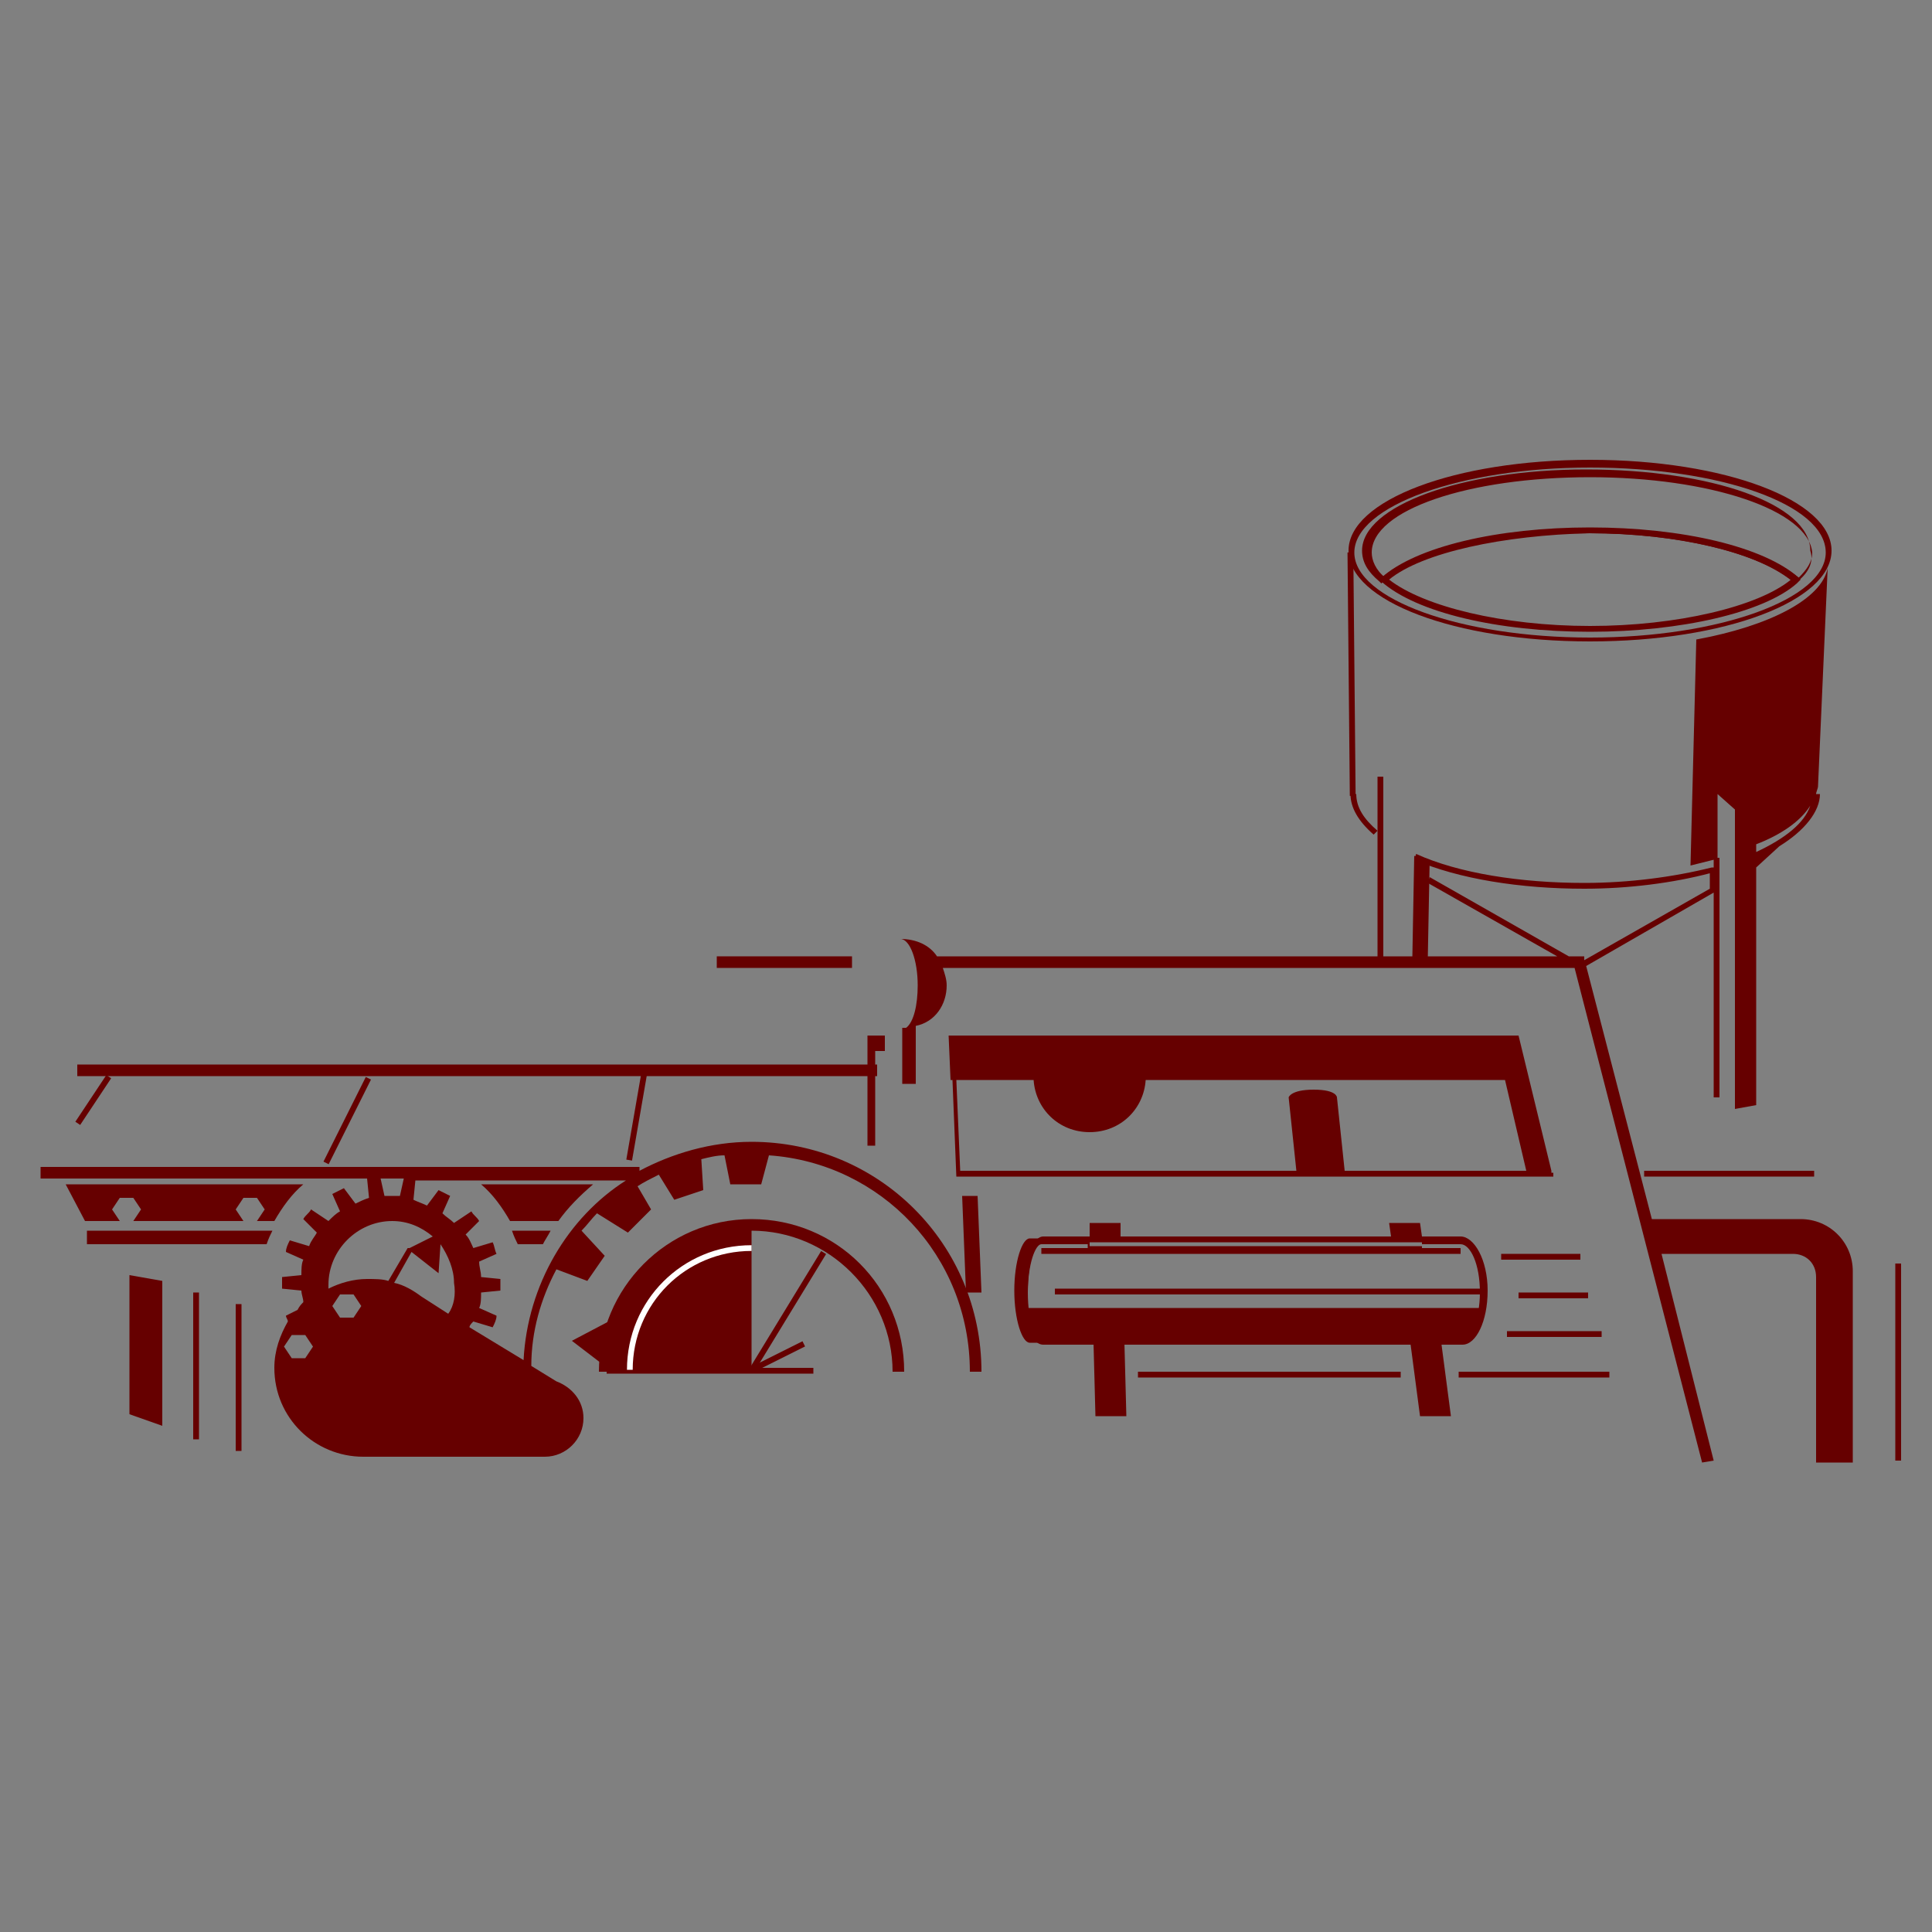 <svg version="1.1" id="Layer_1" xmlns="http://www.w3.org/2000/svg" xmlns:xlink="http://www.w3.org/1999/xlink" x="0px" y="0px" viewBox="0 0 100 100" xml:space="preserve"><rect x="0" y="0" width="100" height="100" fill="#808080" stroke="none"/><desc>Copyright Opto 22</desc> 
<g>
<g id="shape">
	<rect x="31.4" y="70.8" fill="#660000" width="10.7" height="0.3"></rect>
	
		<rect x="40.6" y="64.3" transform="matrix(0.854 0.521 -0.521 0.854 41.33 -11.312)" fill="#660000" width="0.3" height="7.2"></rect>
	<rect x="37.1" y="49.5" fill="#660000" width="7" height="0.6"></rect>
	<path fill="#660000" d="M46.8,71h-0.6c0-4-3.3-7.3-7.3-7.3s-7.3,3.3-7.3,7.3h-0.6c0-4.3,3.5-7.9,7.9-7.9S46.8,66.6,46.8,71z"></path>
	<rect x="4" y="55.1" fill="#660000" width="41.4" height="0.6"></rect>
	<rect x="77.7" y="64.9" fill="#660000" width="4.1" height="0.3"></rect>
	<rect x="78.6" y="66.9" fill="#660000" width="3.6" height="0.3"></rect>
	<rect x="78" y="68.9" fill="#660000" width="4.9" height="0.3"></rect>
	<rect x="75.5" y="71" fill="#660000" width="7.8" height="0.3"></rect>
	<rect x="58.9" y="71" fill="#660000" width="13.6" height="0.3"></rect>
	<rect x="85.1" y="60.6" fill="#660000" width="8.8" height="0.3"></rect>
	<rect x="98.1" y="65.4" fill="#660000" width="0.3" height="10.2"></rect>
	<path fill="#660000" d="M80.3,60.7v-0.1h0l-1.7-7H49.4l0,0l-0.1,0h-0.2l0.1,2.3h0.1l0.2,5h30.9V60.7L80.3,60.7L80.3,60.7z
		 M69.6,60.6l-0.4-3.8c0,0,0-0.4-1.2-0.4s-1.3,0.4-1.3,0.4l0.4,3.8H49.7l-0.2-4.7h4c0.1,1.5,1.3,2.7,2.9,2.7s2.8-1.2,2.9-2.7h18.6
		l1.1,4.7H69.6z"></path>
	<path fill="#660000" d="M38.9,63.4V71h-7.6C31.4,66.8,34.8,63.4,38.9,63.4z"></path>
	<rect x="40.1" y="68.8" transform="matrix(0.447 0.894 -0.894 0.447 85.119 2.82)" fill="#660000" width="0.3" height="3"></rect>
	<polygon fill="#660000" points="31.5,68.4 29.6,69.4 31.3,70.7 	"></polygon>
	
		<rect x="32.8" y="55.5" transform="matrix(0.985 0.171 -0.171 0.985 10.387 -4.787)" fill="#660000" width="0.3" height="4.6"></rect>
	
		<rect x="17.8" y="55.6" transform="matrix(0.894 0.447 -0.447 0.894 27.873 -1.918)" fill="#660000" width="0.3" height="4.9"></rect>
	
		<rect x="4.7" y="55.5" transform="matrix(0.833 0.553 -0.553 0.833 32.28 6.815)" fill="#660000" width="0.3" height="2.9"></rect>
	<path fill="#660000" d="M14.1,63.7c-0.1,0.2-0.2,0.4-0.3,0.7H4.5v-0.7H14.1z"></path>
	<path fill="#660000" d="M28.1,64.4h-1.3c-0.1-0.2-0.2-0.4-0.3-0.7h2C28.4,63.9,28.2,64.2,28.1,64.4z"></path>
	<path fill="#660000" d="M30.7,61.3c-0.7,0.6-1.3,1.2-1.8,1.9h-2.5c-0.4-0.7-0.9-1.4-1.5-1.9H30.7z"></path>
	<path fill="#660000" d="M38.9,59.1c-2.1,0-4.1,0.6-5.8,1.5v-0.2h-31V61H19l0.1,1c-0.3,0.1-0.5,0.2-0.7,0.3l-0.6-0.8
		c-0.2,0.1-0.4,0.2-0.6,0.3l0.4,0.9c-0.2,0.1-0.4,0.3-0.6,0.5l-0.9-0.6c-0.1,0.2-0.3,0.3-0.4,0.5l0.7,0.7c-0.1,0.2-0.3,0.4-0.4,0.7
		l-1-0.3c-0.1,0.2-0.2,0.4-0.2,0.6l0.9,0.4c-0.1,0.2-0.1,0.5-0.1,0.8l-1,0.1c0,0.1,0,0.2,0,0.3s0,0.2,0,0.3l1,0.1
		c0,0.2,0.1,0.4,0.1,0.6c-0.1,0.1-0.2,0.2-0.3,0.4l-0.6,0.3c0,0.1,0.1,0.2,0.1,0.3c-0.4,0.7-0.7,1.5-0.7,2.4c0,2.6,2.1,4.6,4.6,4.6
		l9.4,0c1.1,0,2-0.9,2-2c0-0.9-0.6-1.6-1.4-1.9l-1.3-0.8c0-1.8,0.5-3.5,1.3-5l1.6,0.6l0.9-1.3l-1.2-1.3c0.3-0.3,0.5-0.6,0.8-0.9
		l1.6,1l1.2-1.2L33,61.4c0.3-0.2,0.7-0.4,1.1-0.6l0.8,1.3l1.5-0.5L36.3,60c0.4-0.1,0.8-0.2,1.2-0.2l0.3,1.5h1.6l0.4-1.5
		C45.6,60.2,50.2,65,50.2,71h0.6C50.8,64.4,45.5,59.1,38.9,59.1z M15.8,70.3h-0.7l-0.4-0.6l0.4-0.6h0.7l0.4,0.6L15.8,70.3z M20.9,61
		l-0.2,0.9c-0.1,0-0.3,0-0.4,0s-0.3,0-0.4,0L19.7,61H20.9z M18.3,68.2h-0.7l-0.4-0.6l0.4-0.6h0.7l0.4,0.6L18.3,68.2z M19,66.2
		c-0.7,0-1.4,0.2-2,0.5c0-0.1,0-0.1,0-0.2c0-1.8,1.5-3.3,3.3-3.3c0.8,0,1.5,0.3,2.1,0.8l-1.2,0.6l0,0l0,0l-0.1,0l0,0l-1,1.7
		C19.8,66.2,19.4,66.2,19,66.2z M23.2,68l-1.4-0.9c-0.4-0.3-0.9-0.6-1.4-0.7l0.9-1.6l1.4,1.1l0.1-1.5c0.4,0.6,0.7,1.3,0.7,2
		C23.6,67,23.5,67.6,23.2,68z M27.1,70.4l-2.8-1.7c0-0.1,0.1-0.2,0.2-0.3l1,0.3c0.1-0.2,0.2-0.4,0.2-0.6l-0.9-0.4
		c0.1-0.2,0.1-0.5,0.1-0.8l1-0.1c0-0.1,0-0.2,0-0.3s0-0.2,0-0.3l-1-0.1c0-0.3-0.1-0.5-0.1-0.8l0.9-0.4c-0.1-0.2-0.1-0.4-0.2-0.6
		l-1,0.3c-0.1-0.2-0.2-0.5-0.4-0.7l0.7-0.7c-0.1-0.2-0.3-0.3-0.4-0.5l-0.9,0.6c-0.2-0.2-0.4-0.3-0.6-0.5l0.4-0.9
		c-0.2-0.1-0.4-0.2-0.6-0.3l-0.6,0.8c-0.2-0.1-0.5-0.2-0.7-0.3l0.1-1h10.9C29.4,63,27.3,66.5,27.1,70.4z"></path>
	<path fill="#660000" d="M3.4,61.3l1,1.9h9.8c0.4-0.7,0.9-1.4,1.5-1.9H3.4z M6.9,63.2H6.2l-0.4-0.6L6.2,62h0.7l0.4,0.6L6.9,63.2z
		 M13.3,63.2h-0.7l-0.4-0.6l0.4-0.6h0.7l0.4,0.6L13.3,63.2z"></path>
	<polyline fill="#660000" points="45.8,54.4 45.8,53.6 44.9,53.6 44.9,59.3 45.3,59.3 45.3,54.4 	"></polyline>
	<path fill="none" stroke="#FFFFFF" stroke-width="0.297" stroke-miterlimit="10" d="M38.9,64.6c-3.5,0-6.3,2.8-6.3,6.3"></path>
	<rect x="54.6" y="66.7" fill="#660000" width="22.2" height="0.3"></rect>
	<path fill="#660000" d="M53.2,67.7c0-0.3,0-0.6,0-0.9c0-1.5,0.4-2.7,0.8-2.7h-0.7c-0.4,0-0.8,1.2-0.8,2.7s0.4,2.7,0.8,2.7h0.7h2.6
		l0.1,3.8h1.6l-0.1-3.8H73l0.5,3.8h1.6l-0.5-3.8h1c0.5,0,1-0.7,1.1-1.8H53.2z M53.2,67.8c0,0.1,0,0.1,0,0.2
		C53.2,67.9,53.2,67.9,53.2,67.8z M53.2,68.2c0,0.1,0,0.1,0,0.2C53.3,68.3,53.3,68.3,53.2,68.2z M53.3,68.6c0,0,0,0.1,0,0.1
		C53.4,68.7,53.4,68.7,53.3,68.6z M53.5,69C53.5,69,53.5,69.1,53.5,69C53.5,69.1,53.5,69,53.5,69z M53.6,69.3
		C53.6,69.3,53.6,69.3,53.6,69.3C53.6,69.3,53.6,69.3,53.6,69.3z M53.7,69.4C53.8,69.4,53.8,69.4,53.7,69.4
		C53.8,69.4,53.8,69.4,53.7,69.4z"></path>
	<path fill="#660000" d="M75.6,64h-2l-0.1-0.7h-1.6L72,64h-14l0-0.7h-1.6l0,0.7h-2.4c-0.6,0-1,1.4-1,2.8s0.3,2.8,1,2.8h21.7
		c0.7,0,1.3-1.2,1.3-2.8S76.3,64,75.6,64z M73.6,64.3l0,0.2H56.4l0-0.2H73.6z M75.6,69.4H53.9c-0.3,0-0.7-1-0.7-2.5s0.4-2.5,0.7-2.5
		h2.4l0,0.2h-2.4v0.3h21.7v-0.3h-2l0-0.2h2c0.5,0,1,1,1,2.5C76.6,68.3,76.1,69.4,75.6,69.4z"></path>
	<polygon fill="#660000" points="50,66.9 50.8,66.9 50.6,61.9 49.8,61.9 	"></polygon>
	<polygon fill="#660000" points="6.7,73.2 8.4,73.8 8.4,66.3 6.7,66 	"></polygon>
	<rect x="10" y="66.9" fill="#660000" width="0.3" height="7.6"></rect>
	<rect x="12.2" y="67.5" fill="#660000" width="0.3" height="7.6"></rect>
	
		<rect x="63.7" y="34.7" transform="matrix(9.480410e-003 1 -1 9.480410e-003 104.143 -35.437)" fill="#660000" width="12.6" height="0.3"></rect>
	<path fill="#660000" d="M71.1,43.2c-0.8-0.7-1.2-1.4-1.2-2.1h0.3c0,0.7,0.4,1.3,1.1,1.9L71.1,43.2z"></path>
	<path fill="#660000" d="M82.3,33.2c-7,0-12.5-2.1-12.5-4.7s5.5-4.7,12.5-4.7s12.5,2.1,12.5,4.7S89.3,33.2,82.3,33.2z M82.3,24.2
		c-6.7,0-12.2,2-12.2,4.4c0,2.4,5.5,4.4,12.2,4.4s12.2-2,12.2-4.4C94.5,26.1,89,24.2,82.3,24.2z"></path>
	<path fill="#660000" d="M92.9,30.2L92.9,30.2c-1.8-1.6-6-2.6-10.7-2.6s-8.9,1-10.6,2.5l-0.1,0.1l-0.1-0.1c-0.6-0.5-0.9-1-0.9-1.6
		c0-2.3,5.1-4.2,11.6-4.2c6.5,0,11.6,1.8,11.6,4.2C93.9,29.1,93.6,29.7,92.9,30.2L92.9,30.2z M82.3,24.7C76,24.7,71,26.4,71,28.6
		c0,0.4,0.2,0.9,0.7,1.3c1.8-1.5,6-2.5,10.7-2.5s8.8,1,10.7,2.5c0.4-0.4,0.7-0.8,0.7-1.3C93.6,26.4,88.5,24.7,82.3,24.7z"></path>
	<path fill="#660000" d="M82.3,32.7c-4.8,0-9-1-10.8-2.6L71.4,30l0.1-0.1c1.8-1.6,6-2.6,10.8-2.6c4.8,0,9,1,10.8,2.6l0.1,0.1
		L93,30.2C91.3,31.7,87,32.7,82.3,32.7z M71.9,30c1.8,1.4,5.9,2.4,10.4,2.4s8.7-1,10.4-2.4c-1.8-1.4-5.9-2.4-10.4-2.4
		C77.8,27.7,73.6,28.6,71.9,30z"></path>
	<rect x="71.3" y="40.2" fill="#660000" width="0.3" height="9.4"></rect>
	<polygon fill="#660000" points="73.9,49.7 73.1,49.7 73.2,44.3 74,44.5 	"></polygon>
	<path fill="#660000" d="M93.2,63.1h-7.7L82.1,50l6.6-3.8v10.6H89V44.4h-0.1c0,0,0,0,0,0v-3.3l0.9,0.8v1.9l0,0v13.6l1.1-0.2V44.9
		l1.2-1.1c1.3-0.8,2.1-1.8,2.1-2.7H94c0-0.1,0.1-0.3,0.1-0.4l0.5-11.3c-0.3,1.6-3,3-6.8,3.7l-0.3,11.7c0.4-0.1,0.8-0.2,1.2-0.3v0.4
		l-0.1,0c-2,0.5-4.3,0.8-6.6,0.8c-3.3,0-6.5-0.5-8.7-1.5l-0.1,0.3c2.3,1,5.5,1.5,8.8,1.5c2.3,0,4.6-0.3,6.5-0.8l0,0.8l-6.5,3.7
		L82,49.5h-0.8L74,45.4l-0.1,0.3l6.7,3.8H48.5c-0.4-0.6-1.1-0.9-1.9-0.9c0.5,0,0.9,1.1,0.9,2.4c0,1-0.2,1.9-0.6,2.2h-0.2v0.1
		c0,0,0,0-0.1,0c0,0,0,0,0.1,0v2.8h0.7v-3h0C48.4,52.9,49,52,49,51c0-0.3-0.1-0.6-0.2-0.9h32.7l6.6,25.6l0.6-0.1L86,64.9h6.8
		c0.7,0,1.2,0.5,1.2,1.2v9.6h1.9v-9.9C95.9,64.3,94.7,63.1,93.2,63.1z M90.9,44.3L90.9,44.3L90.9,44.3L90.9,44.3z M93.7,41.7
		c-0.3,0.9-1.3,1.7-2.8,2.4v-0.4C92.2,43.2,93.2,42.5,93.7,41.7z"></path>
</g>
</g>
</svg>